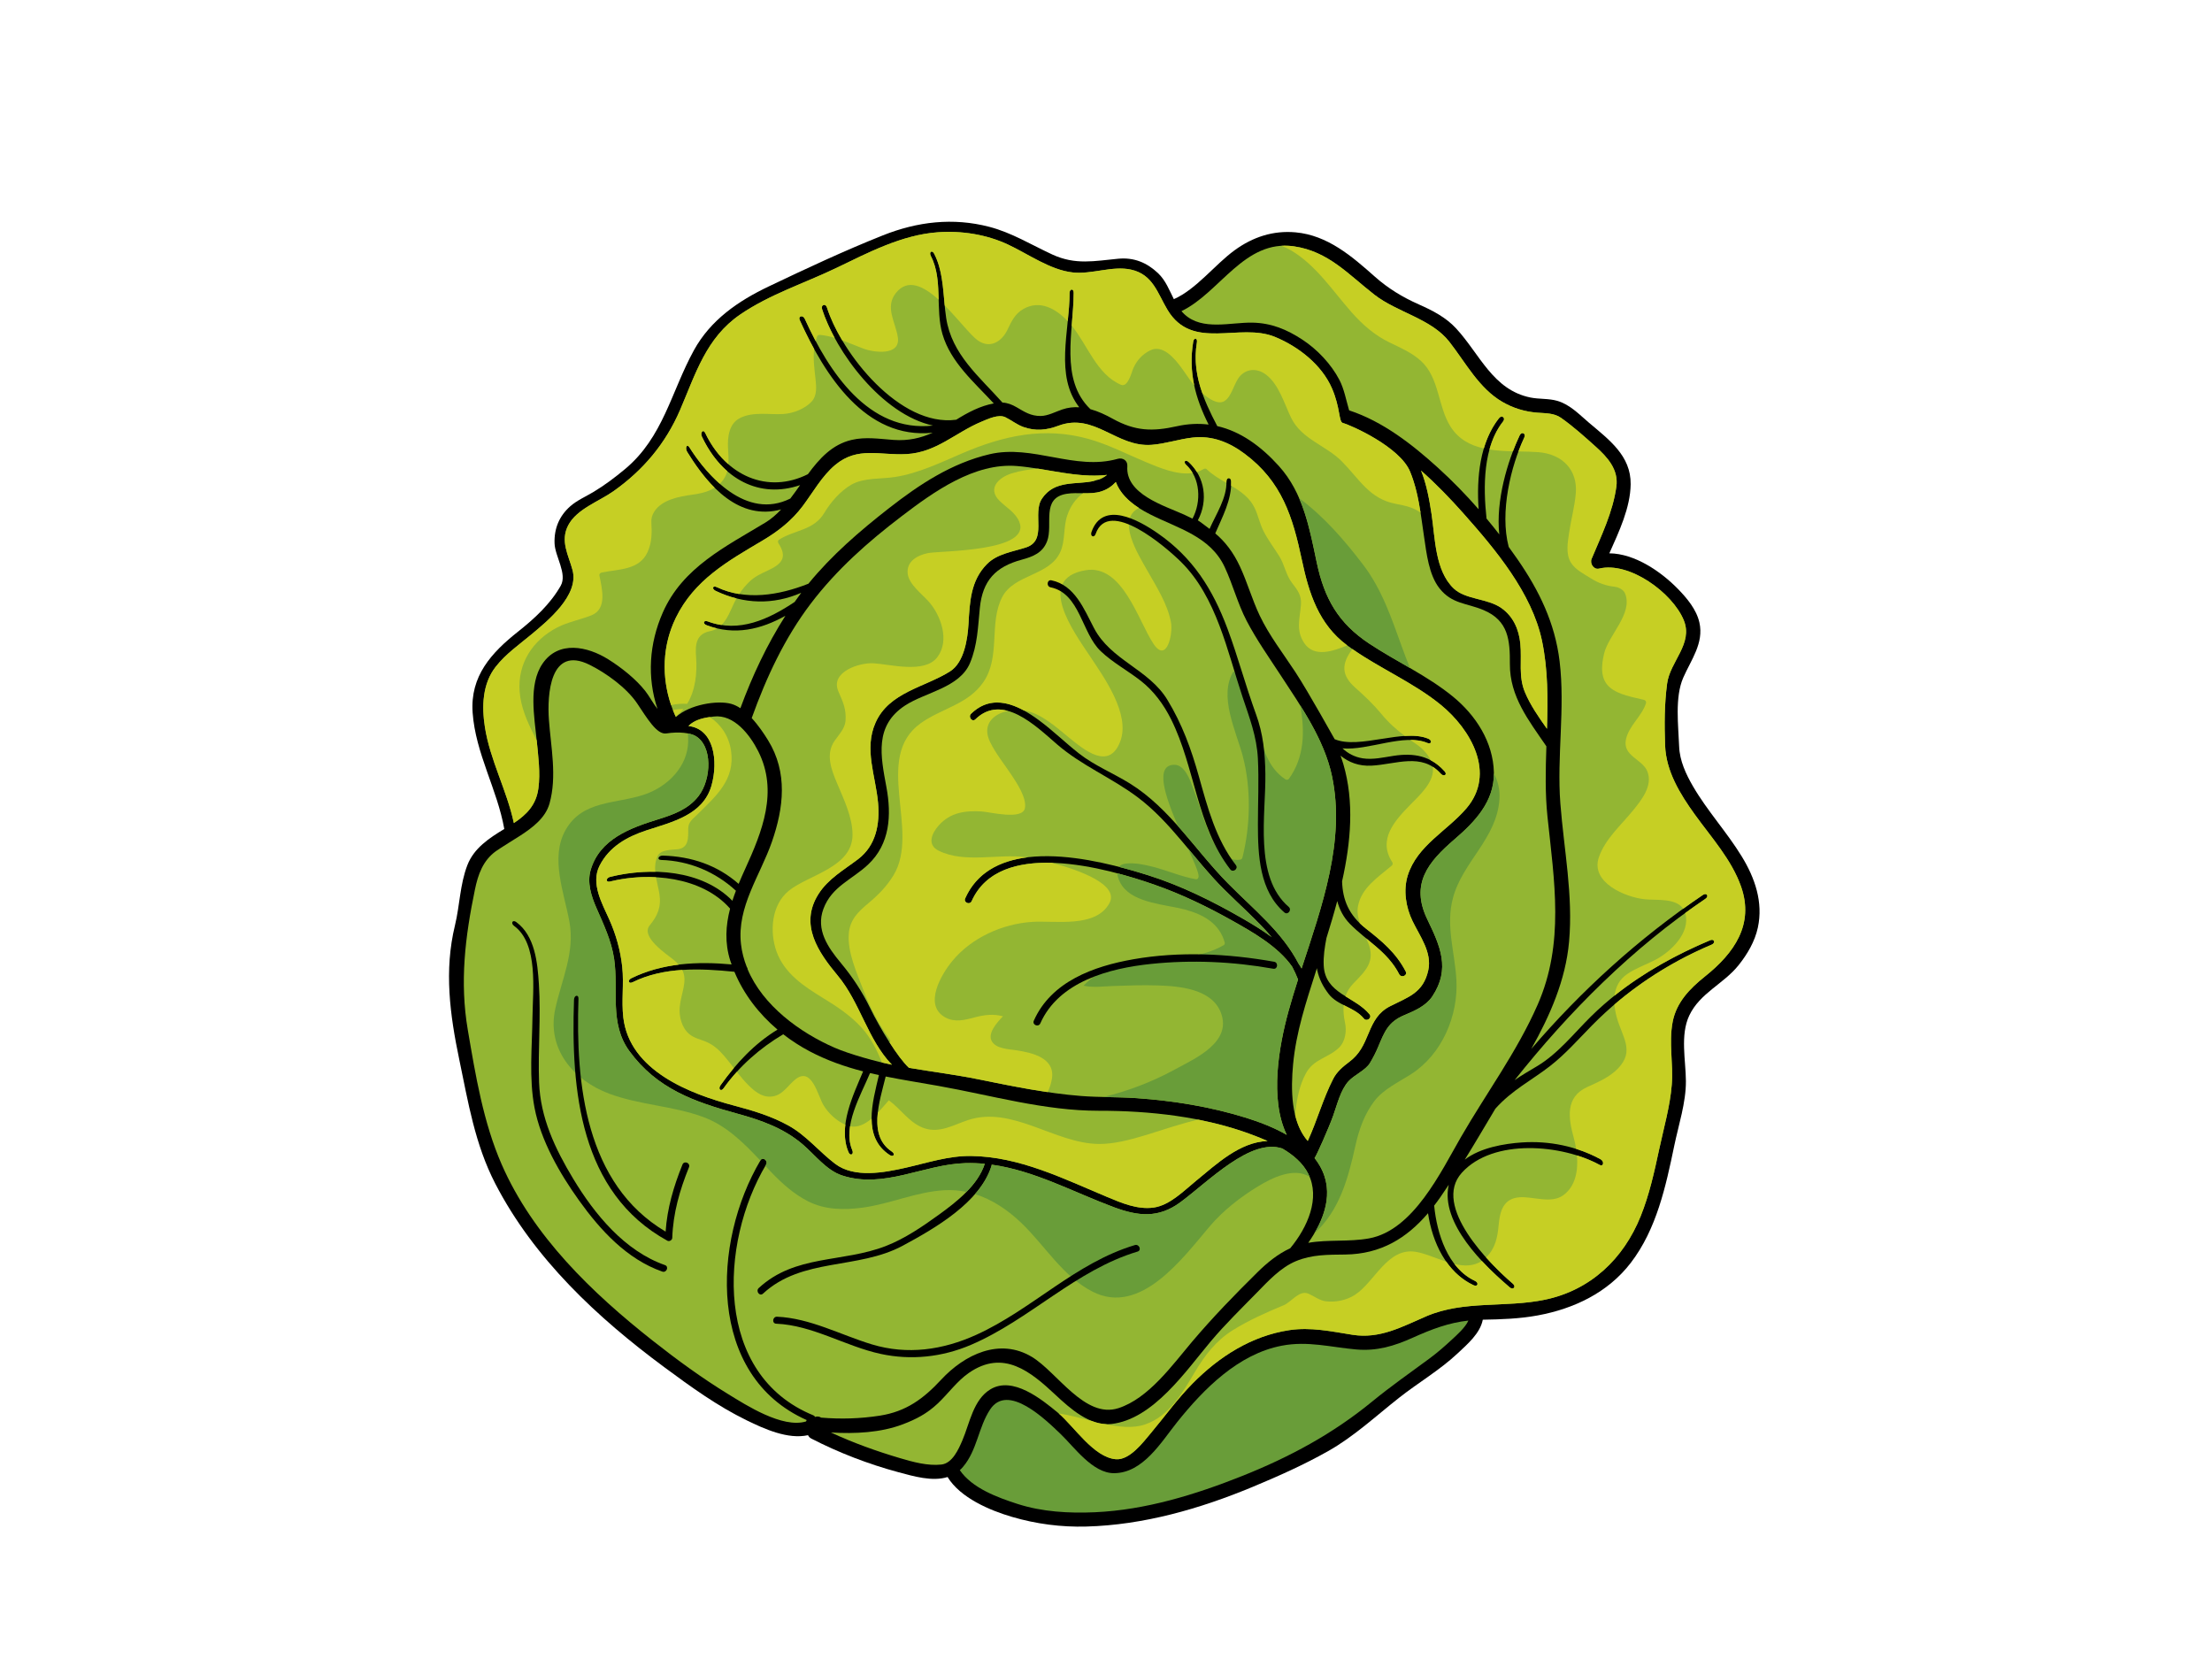 <?xml version="1.0" encoding="utf-8"?>
<!-- Generator: Adobe Illustrator 17.0.0, SVG Export Plug-In . SVG Version: 6.00 Build 0)  -->
<!DOCTYPE svg PUBLIC "-//W3C//DTD SVG 1.1//EN" "http://www.w3.org/Graphics/SVG/1.1/DTD/svg11.dtd">
<svg version="1.1" id="Layer_1" xmlns="http://www.w3.org/2000/svg" xmlns:xlink="http://www.w3.org/1999/xlink" x="0px" y="0px"
	 width="800px" height="600px" viewBox="0 0 800 600" enable-background="new 0 0 800 600" xml:space="preserve">
<g>
	<path d="M170.932,257.733c1.042,14.74,8.912,27.732,11.45,42.08c-5.426,3.283-10.977,6.907-13.359,13.098
		c-2.712,7.061-2.719,14.516-4.482,21.778c-3.972,16.353-1.824,32.29,1.564,48.539c3.216,15.43,5.683,30.64,12.994,44.802
		c14.023,27.165,36.92,48.52,61.234,66.495c9.457,6.996,19.141,14.012,29.754,19.176c6.269,3.049,14.846,6.979,22.151,5.349
		c0.222,0.493,0.601,0.936,1.194,1.238c9.896,5.096,20.694,9.251,31.437,12.141c5.535,1.49,12.276,3.489,17.834,1.761
		c4.614,7.531,15.225,12.045,23.328,14.419c8.755,2.563,17.758,3.737,26.883,3.488c20.694-0.561,41.049-6.415,60.07-14.319
		c9.285-3.857,18.599-8.021,27.361-12.964c9.324-5.261,17.218-12.642,25.578-19.233c6.984-5.507,14.734-10.006,21.244-16.11
		c3.47-3.253,8.174-7.242,9.105-12.184c6.63-0.106,13.331-0.339,19.865-1.546c13.116-2.417,25.367-8.228,33.656-19.018
		c9.314-12.128,12.675-27.643,15.721-42.326c1.563-7.552,4.258-15.62,4.219-23.367c-0.039-7.561-2.132-16.671,1.22-23.762
		c3.854-8.139,12.41-11.407,17.828-18.193c3.19-3.996,5.88-8.557,6.975-13.61c1.982-9.167-1.058-17.939-5.835-25.736
		c-5.377-8.781-12.44-16.439-17.619-25.338c-2.539-4.364-4.829-9.274-5.014-14.406c-0.271-7.515-1.626-17.773,1.479-24.884
		c2.831-6.472,7.533-12.515,5.846-19.962c-1.073-4.736-4.515-8.819-7.817-12.197c-6.008-6.148-15.511-12.747-24.751-12.824
		c3.524-7.902,7.596-16.496,7.709-24.981c0.137-10.337-7.883-16.14-15.077-22.252c-3.548-3.012-6.875-6.58-11.474-7.914
		c-3.129-0.905-6.491-0.557-9.681-1.201c-13.604-2.747-18.364-15.759-26.889-24.98c-3.729-4.037-8.534-6.499-13.483-8.689
		c-5.876-2.603-11.09-5.764-15.908-10.035c-8.312-7.377-17.077-14.974-28.67-16.032c-8.115-0.74-15.468,1.685-22.021,6.451
		c-7.237,5.261-13.858,14.115-22.008,17.713c-1.665-3.285-2.973-6.806-5.733-9.409c-4.072-3.838-8.714-5.748-14.358-5.217
		c-8.645,0.815-15.496,2.34-23.847-1.513c-7.548-3.483-14.692-7.909-22.8-10.018c-13.118-3.419-25.982-1.9-38.494,3.083
		c-13.91,5.535-27.762,12.026-41.276,18.468c-11.074,5.279-21.064,12.135-27.1,23.14c-8.212,14.973-11.055,31.401-24.876,42.912
		c-3.627,3.02-7.481,5.935-11.544,8.352c-2.68,1.596-5.909,3.017-8.267,5.103c-3.974,3.508-5.874,8.046-5.683,13.417
		c0.167,4.74,4.678,11.016,2.221,15.342c-3.776,6.648-9.529,11.91-15.454,16.603C177.711,236.078,169.998,244.52,170.932,257.733z"
		/>
	<path fill="#699D39" d="M347.13,531.701c0.395-0.354,0.775-0.742,1.14-1.172c5.175-6.067,5.548-14.325,9.822-20.785
		c6.426-9.719,20.121,3.746,25.478,8.866c4.957,4.736,11.598,14.234,19.356,14.186c10.529-0.067,17.053-11.292,22.837-18.503
		c9.591-11.971,22.078-24.598,37.799-27.604c9.426-1.802,17.621,0.539,26.918,1.357c7.496,0.658,13.719-1.214,20.523-4.278
		c6.782-3.055,12.961-5.387,20.06-6.169c-1.06,2.502-4.356,5.37-5.809,6.734c-2.647,2.478-5.389,4.867-8.31,7.021
		c-6.955,5.123-13.945,10.013-20.646,15.504c-14.312,11.733-29.823,20.077-46.98,26.922c-16.957,6.764-34.95,12.315-53.31,13.14
		c-9.34,0.419-19.066-0.117-28.029-3.012C360.812,541.595,351.564,538.224,347.13,531.701z"/>
	<path fill="#93B633" d="M300.51,518.082c8.76,0.526,18.047,0.057,26.001-2.96c4.884-1.857,8.712-3.861,12.564-7.461
		c3.87-3.616,7.005-8.165,11.405-11.188c12.479-8.573,22.268-0.41,31.271,8.008c5.172,4.834,12.402,11.355,20.115,10.527
		c15.22-1.633,27.089-19.296,36.079-29.954c5.259-6.226,10.951-11.761,16.634-17.571c4.091-4.189,8.579-9.07,14.108-11.374
		c5.833-2.428,11.631-2.317,17.832-2.393c12.872-0.154,22.216-5.898,29.945-14.95c1.531,10.456,6.595,21.456,16.49,26.056
		c1.489,0.693,1.995-0.871,0.513-1.559c-9.813-4.564-13.8-17.07-14.779-27.246c0.756-0.99,1.509-1.998,2.241-3.049
		c1.029-1.479,2.035-2.975,3.031-4.48c-3.149,13.913,12.785,29.196,22.069,37.111c1.251,1.068,2.382-0.248,1.14-1.309
		c-8.265-7.044-29.423-28.068-18.475-40.162c11.377-12.566,36.305-10.226,49.812-2.847c1.437,0.79,1.789-1.238,0.363-2.018
		c-8.634-4.719-18.697-6.749-28.455-6.084c-6.363,0.434-15.009,1.874-20.655,6.221c3.763-6.091,7.394-12.286,11.062-18.432
		c6.039-6.76,13.118-10.252,19.68-15.348c5.613-4.358,10.239-9.65,15.2-14.701c12.345-12.575,27.17-22.452,43.33-29.271
		c1.513-0.636,0.979-2.231-0.536-1.595c-15.758,6.651-30.824,15.47-43.063,27.537c-6.321,6.232-11.88,13.441-19.591,18.045
		c-2.76,1.65-5.503,3.225-8.056,5.008c19.863-24.998,42.531-47.685,69.02-65.594c1.366-0.92,0.441-2.308-0.912-1.394
		c-23.178,15.668-43.935,34.524-62.102,55.718c6.79-12.071,12.436-24.915,13.682-38.768c1.516-16.839-1.855-33.282-3.146-49.998
		c-1.32-17.109,1.785-34.415-0.274-51.448c-1.67-13.841-7.403-25.593-15.261-36.939c-1.027-1.488-2.08-2.967-3.147-4.427
		c-3.323-12.564,0.806-29.352,5.637-39.581c0.704-1.486-0.964-2.252-1.657-0.775c-4.449,9.417-8.684,23.62-7.387,35.83
		c-1.5-1.939-3.04-3.848-4.615-5.731c-1.248-11.587-1.248-25.976,5.993-35.11c1.019-1.29-0.448-2.482-1.466-1.199
		c-6.936,8.753-8.174,21.54-7.381,32.958c-4.61-5.278-9.507-10.303-14.683-14.998c-9.411-8.526-19.938-16.756-32.151-20.777
		c-1.094-3.716-1.807-7.735-3.527-11.031c-2.979-5.705-7.985-10.996-13.363-14.529c-5.659-3.715-11.242-6.03-18.08-6.166
		c-7.844-0.158-18.071,3.025-24.577-3.009c-0.393-0.363-0.747-0.752-1.09-1.153c13.96-6.73,22.722-26.019,40.646-23.434
		c12.503,1.801,19.728,10.179,29.143,17.499c8.256,6.419,20.536,8.646,27.08,16.998c5.88,7.502,10.697,16.842,19.205,21.77
		c3.872,2.246,7.967,3.488,12.436,3.878c2.999,0.264,6.184,0.067,8.768,1.888c4.36,3.071,8.529,6.81,12.497,10.38
		c4.282,3.845,8.365,8.296,7.513,14.503c-1.264,9.185-5.416,17.676-8.964,26.149c-0.688,1.641,0.769,3.963,2.695,3.493
		c10.983-2.678,26.6,8.769,30.65,18.676c3.47,8.509-4.957,14.875-6.028,22.903c-0.995,7.465-0.995,14.88-0.725,22.381
		c0.332,9.332,5.418,17.573,10.725,24.944c5.935,8.243,13.331,16.353,16.742,26.078c4.82,13.727-2.499,24.089-13.04,32.509
		c-5.45,4.354-10.352,9.347-11.704,16.476c-1.446,7.615,0.3,15.083-0.315,22.714c-0.621,7.8-2.918,15.704-4.558,23.352
		c-1.746,8.158-3.568,16.425-6.692,24.188c-6.206,15.419-18.11,26.75-34.648,30.194c-14.254,2.969-29.354,0.154-42.921,6.004
		c-8.797,3.794-16.77,8.267-26.701,6.671c-7.544-1.209-15.07-2.825-22.74-1.679c-13.728,2.052-25.474,9.594-35.096,19.356
		c-5.572,5.65-10.078,11.999-15.168,18.043c-2.704,3.214-7.57,9.72-12.543,9.294c-8.117-0.697-15.177-12.063-21.011-16.87
		c-5.843-4.814-16.254-13.291-24.343-8.41c-6.206,3.742-7.5,12.295-10.132,18.442c-1.362,3.173-3.604,8.319-7.598,8.76
		c-4.971,0.553-10.332-0.942-15.053-2.337C316.979,524.837,308.541,521.806,300.51,518.082z"/>
	<path fill="#93B633" d="M529.324,185.744c11.44,12.882,24.698,28.656,28.355,45.978c2.208,10.478,2.137,21.152,1.802,31.859
		c-2.997-4.222-6.006-8.546-7.967-13.223c-2.417-5.766-1.075-11.546-1.663-17.545c-0.504-5.15-2.523-9.855-6.896-12.933
		c-5.003-3.514-12.975-2.988-17.239-7.085c-6.727-6.464-6.662-18.172-7.971-26.828c-0.801-5.26-1.779-10.772-3.804-15.766
		C519.508,175.118,524.651,180.479,529.324,185.744z"/>
	<path fill="#93B633" d="M179.329,307.853c1.344-0.979,8.377-5.346,8.871-5.667c4.312-2.808,9.051-6.323,10.525-11.538
		c2.779-9.837,0.521-20.339-0.202-30.318c-0.652-8.978,0.322-27.035,14.692-19.903c6.026,2.992,13.372,8.285,17.211,13.961
		c3.496,5.178,7.092,11.408,10.556,10.869c4.756-0.74,8.714-0.126,10.473,0.864c6.358,3.581,5.869,15.701,1.216,21.747
		c-3.661,4.767-9.062,6.719-14.61,8.44c-10.11,3.138-21.215,7.137-24.464,18.422c-1.296,4.495,0.245,9.364,2.041,13.487
		c2.645,6.079,5.503,11.977,6.475,18.623c1.665,11.375-1.805,23.269,5.505,33.286c9.947,13.63,23.432,18.366,39.078,22.647
		c8.601,2.356,16.734,5.231,23.619,11.107c4.378,3.739,8.593,9.402,14.265,11.25c15.168,4.946,29.517-4.052,44.555-4.473
		c2.38-0.065,4.716,0.026,7.022,0.248c-2.532,7.78-10.115,13.717-16.488,18.329c-5.967,4.324-12.39,8.716-19.294,11.403
		c-15.663,6.095-32.789,3.005-45.966,15.2c-1.198,1.107,0.336,3.14,1.535,2.026c14.171-13.116,34.344-8.603,50.582-17.359
		c11.411-6.152,28.032-15.632,32.092-28.944c0.039-0.121,0.03-0.232,0.037-0.343c15.43,2.128,29.372,9.846,43.994,15.311
		c8.955,3.348,16.295,4.16,24.284-1.75c10.252-7.578,25.404-23.289,36.844-19.402c3.919,2.31,7.4,5.233,9.357,9.092
		c4.473,8.831-0.248,19.426-6.517,26.989c-4.462,2.033-8.417,5.292-11.846,8.673c-8.273,8.163-16.156,16.286-23.667,25.152
		c-7.099,8.391-15.678,20.462-26.623,23.997c-12.141,3.918-22.173-13.038-31.254-18.52c-11.728-7.085-24.425-0.841-32.822,8.197
		c-6.41,6.899-12.655,11.544-22.205,13.033c-7.046,1.095-14.137,1.305-21.224,0.71c-0.621-0.408-1.405-0.55-2.191-0.248
		c-0.117-0.237-0.306-0.447-0.621-0.58c-35.956-14.666-34.068-62.089-17.109-90.677c0.823-1.39-1.173-2.967-2.008-1.561
		c-17.557,29.595-19.409,77.915,16.698,93.942c-0.093,0.159-0.182,0.326-0.237,0.506c-8.541,2.606-21.778-5.98-28.036-9.807
		c-9.552-5.846-18.659-12.503-27.448-19.432c-21.864-17.241-43.252-37.775-54.587-63.718c-6.662-15.248-9.452-32.253-12.241-48.583
		c-2.971-17.374-0.984-33.668,2.562-50.795C172.884,316.288,174.645,311.255,179.329,307.853z"/>
	<path fill="#93B633" d="M509.142,316.605c-1.689,5.382-0.688,11.508,1.724,16.509c2.645,5.487,7.114,11.318,5.692,17.786
		c-1.802,8.205-7.199,9.663-13.802,13.019c-4.245,2.156-6.019,5.513-7.778,9.756c-1.761,4.252-3.242,7.574-7.04,10.399
		c-2.226,1.664-4.438,3.535-5.739,6.059c-3.724,7.233-5.83,15.14-9.231,22.524c-6.197-7.053-6.117-18.937-5.314-27.647
		c1.092-11.804,4.717-22.572,8.286-33.816c0.107-0.34,0.221-0.692,0.33-1.036c0.039,0.217,0.063,0.44,0.111,0.656
		c0.699,3.273,2.069,5.926,4.082,8.588c3.257,4.3,9.32,4.745,12.803,8.97c1.044,1.264,3.072-0.273,2.03-1.537
		c-5.405-6.554-16.073-7.365-16.56-17.68c-0.156-3.31,0.352-6.604,0.993-9.893c1.366-4.377,2.701-8.847,3.902-13.377
		c0.81,3.038,2.241,5.877,4.643,8.308c6.195,6.275,13.552,9.958,17.773,18.148c0.747,1.45,3.105,0.485,2.352-0.971
		c-3.498-6.79-8.597-10.969-14.473-15.591c-6.115-4.806-8.349-10.341-8.545-17.039c3.183-14.231,4.454-28.777,0.45-42.408
		c-0.3-1.024-0.656-2.029-1.005-3.034c2.992,2.432,6.64,3.846,11.17,3.615c8.883-0.456,18.154-4.835,25.076,2.894
		c1.086,1.214,2.506,0.401,1.411-0.82c-5.042-5.633-11.105-6.729-18.356-5.646c-3.644,0.545-7.576,1.506-11.27,0.924
		c-3.001-0.475-5.368-1.788-7.329-3.605c9.235,0.855,22.342-5.511,30.663-1.969c1.511,0.644,1.902-0.869,0.393-1.512
		c-8.931-3.8-24.964,3.923-33.882,0.168c-0.208-0.303-9.294-16.748-14.195-24.246c-4.382-6.699-9.5-13.262-12.94-20.519
		c-2.743-5.777-4.451-11.968-7.155-17.754c-2.376-5.088-5.283-8.857-8.895-11.916c2.582-6.018,5.937-12.092,5.752-18.806
		c-0.043-1.638-1.752-1.545-1.709,0.08c0.158,5.898-3.754,11.78-6.11,17.103c-1.607-1.165-3.146-2.453-4.232-3.098
		c3.794-7.088,2.558-15.695-3.312-21.077c-1.212-1.11-2.084-0.046-0.882,1.054c5.081,4.663,5.552,13.233,2.254,19.414
		c-0.96-0.489-1.943-0.971-2.979-1.436c-7.307-3.296-21.317-7.416-20.583-17.53c0.15-2.054-1.644-3.186-3.498-2.663
		c-15.482,4.371-30.772-5.331-46.322-1.671c-13.746,3.235-25.426,10.953-36.42,19.548c-10.547,8.245-20.653,16.937-29.102,27.282
		c-10.701,4.233-22.718,6.177-33.161,1.225c-1.483-0.703-1.842,0.672-0.369,1.371c10.221,4.846,20.783,5.107,30.939,0.685
		c-0.617,0.82-2.204,3.049-2.397,3.326c-9.355,6.239-20.119,11.299-31.378,7.033c-1.526-0.58-1.995,0.774-0.462,1.357
		c10.208,3.869,19.702,1.488,28.501-3.388c-6.693,10.489-11.969,21.713-16.273,33.417c-1.086-0.715-2.206-1.27-3.359-1.585
		c-4.953-1.347-14.922,0.197-19.984,4.793c-5.224-11.379-5.576-24.492-0.006-35.912c6.673-13.664,18.668-20.417,31.267-27.879
		c5.726-3.391,10.656-7.223,14.671-12.59c3.67-4.904,6.927-10.807,11.665-14.776c8.187-6.859,16.265-3.403,25.869-3.96
		c10.855-0.629,17.522-7.727,27.074-11.718c2.258-0.946,6.171-2.812,8.632-1.615c2.141,1.044,4.261,2.741,6.529,3.538
		c4.378,1.543,8.33,1.172,12.651-0.454c13.027-4.91,20.996,7.881,33.751,6.899c5.046-0.389,9.826-2.071,14.835-2.629
		c7.033-0.784,13.142,1.659,18.761,5.847c13.493,10.054,17.407,22.797,20.735,38.534c2.517,11.905,6.084,23.117,16.245,30.674
		c10.784,8.022,23.55,13.107,33.986,21.618c10.853,8.856,20.065,24.793,9.244,37.447
		C523.354,300.538,512.544,305.781,509.142,316.605z"/>
	<path fill="#93B633" d="M257.331,284.066c2.48-8.825,0.923-20.49-8.352-21.491c2.334-2.428,5.933-3.062,9.185-3.434
		c7.34-0.843,13.076,6.624,16.082,12.603c7.274,14.466,1.455,28.956-4.799,42.638c-0.803,1.748-1.579,3.511-2.31,5.283
		c-7.715-6.767-17.007-9.915-27.419-10.224c-1.62-0.047-2.247,1.53-0.606,1.577c10.158,0.298,19.626,4.3,27.046,11.128
		c-0.456,1.207-0.893,2.413-1.281,3.632c-10.983-11.231-29.625-12.258-44.207-8.645c-1.576,0.391-1.652,2.083-0.058,1.688
		c14.225-3.523,33.236-1.847,43.436,9.798c-1.59,6.102-1.987,12.365,0.074,18.843c0.144,0.453,0.315,0.895,0.471,1.342
		c-12.323-1.136-25.011-0.551-36.274,4.998c-1.462,0.723-0.997,2.157,0.475,1.43c11.3-5.568,24.499-5.031,36.815-3.774
		c3.392,8.149,8.875,15.226,15.583,20.916c-8.347,5.072-14.988,12.23-20.621,20.158c-0.949,1.338,0.156,2.413,1.103,1.081
		c5.643-7.939,13.166-14.568,21.6-19.552c2.999,2.33,6.206,4.4,9.568,6.172c6.317,3.325,12.757,5.553,19.315,7.251
		c-3.594,8.58-9.222,20.04-5.27,29.232c0.647,1.507,2.002,0.777,1.355-0.732c-3.679-8.564,3.088-19.904,6.412-27.884
		c1.07,0.256,2.148,0.469,3.224,0.703c-2.347,10.009-6.019,22.421,3.883,28.92c1.362,0.897,2.158-0.336,0.786-1.236
		c-8.731-5.731-4.46-18.075-2.224-27.152c6.262,1.261,12.631,2.252,19.122,3.409c19.141,3.409,38.362,9.005,57.941,8.979
		c18.369-0.026,37.971,2.124,55.247,8.594c1.846,0.689,3.824,1.459,5.807,2.343c-10.074,0.362-18.421,8.314-25.978,14.486
		c-4.323,3.533-9.402,8.76-15.207,9.583c-5.869,0.836-11.659-1.665-16.966-3.883c-15.813-6.612-31.538-14.519-49.036-14.768
		c-8.132-0.115-15.797,2.454-23.623,4.232c-7.815,1.776-18.66,3.857-25.608-1.418c-5.8-4.406-10.382-10.234-16.842-13.813
		c-6.195-3.433-12.842-5.42-19.656-7.224c-16.011-4.239-37.812-12.58-40.092-31.841c-0.719-6.086,0.267-12.209-0.387-18.292
		c-0.645-6-2.254-11.734-4.721-17.239c-2.602-5.807-6.718-12.981-3.492-19.366c3.472-6.874,9.9-10.482,16.966-12.802
		C243.018,297.29,254.314,294.787,257.331,284.066z"/>
	<path fill="#93B633" d="M349.071,324.925c-0.671,1.5,1.679,2.47,2.347,0.973c10.213-22.849,48.832-11.988,66.295-5.866
		c9.691,3.398,19.063,7.938,28.01,12.968c6.905,3.883,16.568,9.276,21.63,16.661c0.769,1.473,1.481,3,2.102,4.598
		c-1.244,3.889-2.428,7.741-3.475,11.549c-3.377,12.303-6.923,31.601-0.604,44.632c-4.842-2.79-10.234-4.788-15.187-6.317
		c-12.64-3.895-25.826-6.026-39.004-6.955c-6.736-0.476-13.502-0.263-20.225-0.79c-12.506-0.984-24.744-3.518-37.017-6.013
		c-8.258-1.676-16.775-2.743-25.204-4.169c-3.959-3.615-10.458-14.245-14.013-21.559c-2.969-6.104-6.337-11.201-10.66-16.414
		c-4.619-5.559-9.088-11.952-6.263-19.53c3.023-8.108,10.302-10.517,16.154-16.013c7.956-7.471,8.508-17.875,6.617-28.053
		c-2.074-11.205-4.402-22.165,6.764-29.476c7.318-4.792,19.726-6.426,23.476-15.365c2.729-6.509,2.862-12.998,3.555-19.905
		c0.999-10.025,5.796-14.927,15.133-17.46c4.126-1.12,7.587-2.475,9.194-6.679c2.282-5.968-2.313-15.602,7.018-17.146
		c4.089-0.677,8.475,0.401,12.475-0.841c2.239-0.701,3.946-1.901,5.364-3.437c1.978,5.282,6.927,8.927,12.328,11.666
		c10.128,5.138,21.839,7.961,27.046,19.112c2.96,6.336,4.699,13.237,7.939,19.437c3.602,6.893,8.082,13.226,12.33,19.724
		c7.335,11.221,15.747,23.146,18.547,36.5c4.89,23.314-3.633,46.95-11.001,69.516c-0.337-0.603-0.708-1.19-1.101-1.768
		c-6.015-11.536-16.099-19.47-25.58-29.072c-11.835-11.987-20.911-27.084-35.449-36.09c-6-3.717-12.805-6.476-18.364-10.822
		c-4.953-3.88-9.459-8.328-14.533-12.062c-7.576-5.583-16.714-9.895-24.503-2.324c-1.164,1.131,0.365,3.165,1.536,2.027
		c9.824-9.544,21.804,2.349,29.499,8.996c8.992,7.773,19.669,12.045,29.119,19.111c12.152,9.09,20.43,22.487,31.131,33.174
		c5.974,5.964,12.204,11.369,17.443,17.487c-3.568-2.636-7.337-4.893-10.623-6.784c-10.846-6.246-22.262-11.898-34.229-15.654
		C396.475,310.643,359.625,301.299,349.071,324.925z"/>
	<path fill="#699D39" d="M341.528,430.46c-10.195,0.573-19.559,4.964-29.613,6.308c-6.618,0.884-13.537,0.816-19.63-2.276
		c-5.255-2.667-9.572-6.582-13.608-10.829c-0.628-0.665-1.259-1.338-1.891-2.011c0.089-0.15,0.176-0.306,0.267-0.458
		c0.823-1.39-1.173-2.967-2.008-1.561c-0.02,0.033-0.041,0.069-0.061,0.102c-6.058-6.44-12.341-12.736-20.844-15.821
		c-10.979-3.993-22.929-4.304-33.855-8.382c-12.899-4.818-22.607-16.234-19.469-30.637c2.319-10.664,7.138-20.329,5.133-31.489
		c-1.865-10.383-7.077-23.134-1.424-33.19c6.167-10.973,18.336-9.355,28.711-12.921c8.208-2.824,15.467-9.994,15.654-19.125
		c0.021-0.988-0.028-1.962-0.12-2.919c1.132,0.212,2.056,0.516,2.684,0.87c6.358,3.581,5.869,15.701,1.216,21.747
		c-3.661,4.767-9.062,6.719-14.61,8.44c-10.11,3.138-21.215,7.137-24.464,18.422c-1.296,4.495,0.245,9.364,2.041,13.487
		c2.645,6.079,5.503,11.977,6.475,18.623c1.665,11.375-1.805,23.269,5.505,33.286c9.947,13.63,23.432,18.366,39.078,22.647
		c8.601,2.356,16.734,5.231,23.619,11.107c4.378,3.739,8.593,9.402,14.265,11.25c15.168,4.946,29.517-4.052,44.555-4.473
		c2.38-0.065,4.716,0.026,7.022,0.248c-1.236,3.807-3.691,7.17-6.614,10.156C346.969,430.526,344.296,430.302,341.528,430.46z"/>
	<path fill="#699D39" d="M473.549,425.546c-5.618-3.464-13.526,0.46-18.421,3.429c-6.447,3.913-12.712,8.784-17.617,14.549
		c-9.622,11.311-24.981,32.539-42.381,23.619c-10.86-5.568-17.244-16.745-25.851-24.953c-4.858-4.64-10.438-8.378-16.649-10.321
		c2.725-3.142,4.851-6.575,5.987-10.308c0.039-0.121,0.03-0.232,0.037-0.343c15.43,2.128,29.372,9.846,43.994,15.311
		c8.955,3.348,16.295,4.16,24.284-1.75c10.252-7.578,25.404-23.289,36.844-19.402c3.919,2.31,7.4,5.233,9.357,9.092
		c0.187,0.373,0.335,0.751,0.493,1.125C473.599,425.579,473.58,425.56,473.549,425.546z"/>
	<path fill="#699D39" d="M429.661,306.859c4.163,4.99,8.282,10.031,12.838,14.582c5.974,5.964,12.204,11.369,17.443,17.487
		c-3.568-2.636-7.337-4.893-10.623-6.784c-10.846-6.246-22.262-11.898-34.229-15.654c-3.04-0.955-6.577-2.003-10.397-2.986
		c0.493-0.616,1.294-1.056,2.526-1.184c3.192-0.334,6.475,0.345,9.565,1.119c5.236,1.312,10.354,3.612,15.672,4.54
		c0.651,0.114,1.064-0.488,1.049-1.062C433.466,315.365,431.789,311.552,429.661,306.859z"/>
	<path fill="#699D39" d="M444.061,319.431c-6.371-6.454-11.948-13.805-18.008-20.632c-4.658-10.756-8.538-22.127-1.361-22.204
		c3.839-0.04,5.763,5.65,6.857,8.533c1.639,4.324,2.919,8.776,4.56,13.102c2.054,5.42,5.283,13.644,12.453,12.667
		c0.454-0.062,0.701-0.4,0.804-0.818c2.882-11.539,3.166-24.978,0.119-36.543c-2.378-9.024-8.903-21.833-3.366-30.729
		c11.342,9.874,5.932,30.497,18.718,39.018c0.411,0.277,1.007,0.277,1.322-0.164c5.557-7.698,5.872-17.101,4.058-26.606
		c5.042,8.049,9.605,16.54,11.528,25.702c4.89,23.314-3.633,46.95-11.001,69.516c-0.337-0.603-0.708-1.19-1.101-1.768
		C463.626,336.967,453.543,329.033,444.061,319.431z"/>
	<path fill="#699D39" d="M424.941,386.779c7.381-4.033,20.609-9.772,16.646-20.429c-3.238-8.698-14.927-9.692-22.816-9.953
		c-5.405-0.179-10.803,0.022-16.203,0.202c-3.303,0.109-7.294,0.662-10.673-0.113c13.7-14.498,34.535-5.393,50.695-14.667
		c0.259-0.147,0.439-0.594,0.363-0.879c-1.889-6.982-7.78-10.221-14.406-11.996c-6.884-1.844-18.167-2.217-22.698-8.567
		c-0.906-1.268-1.677-3.006-1.772-4.548c5.188,1.367,9.898,2.894,13.635,4.204c9.691,3.398,19.063,7.938,28.01,12.968
		c6.905,3.883,16.568,9.276,21.63,16.661c0.769,1.473,1.481,3,2.102,4.598c-1.244,3.889-2.428,7.741-3.475,11.549
		c-3.377,12.303-6.923,31.601-0.604,44.632c-4.842-2.79-10.234-4.788-15.187-6.317c-12.64-3.895-25.826-6.026-39.004-6.955
		c-4.061-0.287-8.128-0.322-12.189-0.423C408.125,394.583,417.028,391.098,424.941,386.779z"/>
	<path fill="#93B633" d="M279.158,304.491c4.306-12.362,5.795-25.134-1.384-36.772c-1.455-2.358-3.496-5.408-5.909-8.013
		c5.253-14.644,11.878-28.92,21.332-41.365c9.335-12.291,20.644-22.31,32.878-31.63c11.589-8.837,26.34-19.444,41.751-18.164
		c11.077,0.918,21.628,4.434,32.544,3.208c-6.619,5.385-17.693-0.194-23.548,8.61c-3.572,5.371,2.078,15.073-5.748,17.623
		c-4.784,1.559-10.427,2.274-14.13,6.023c-5.913,5.988-6.211,13.651-6.669,21.568c-0.312,5.415-1.531,13.967-6.64,17.211
		c-9.159,5.82-22.078,7.499-26.991,18.597c-4.224,9.54,0.046,19.19,0.916,28.931c0.688,7.686-0.701,15.445-7.196,20.396
		c-5.177,3.942-10.855,7.078-14.399,12.717c-6.927,11.02,0.011,21.013,7.057,29.467c8.043,9.655,10.816,23.154,19.55,32.173
		c-5.259-1.038-15.164-3.728-20.766-6.167c-12.497-5.455-25.906-15.2-31.421-28.363c0-0.313-0.104-0.606-0.313-0.83
		c-1.025-2.633-1.768-5.385-2.089-8.273C266.472,327.946,274.911,316.682,279.158,304.491z"/>
	<path fill="#93B633" d="M179.288,241.129c3.613-4.601,8.323-7.876,12.781-11.58c6.119-5.076,17.409-14.286,14.998-23.364
		c-1.437-5.41-4.566-10.49-1.54-16.246c3.075-5.839,11.068-8.566,16.282-12.245c10.79-7.606,18.918-17.269,24.151-29.428
		c5.613-13.038,9.385-26.047,21.712-34.496c10.725-7.348,23.318-11.327,34.957-16.935c11.454-5.52,23.597-11.896,36.509-12.829
		c8.625-0.624,17.574,0.764,25.443,4.446c7.285,3.403,15.194,9.163,23.346,10.075c6.951,0.778,14.336-2.498,21.078-1.027
		c8.028,1.749,9.62,8.566,13.283,14.631c9.023,14.924,25.947,4.397,38.858,9.726c8.449,3.485,16.873,10.037,20.586,18.607
		c3.057,7.048,2.417,12.103,3.915,12.508c2.99,0.807,20.603,8.62,24.312,17.554c3.114,7.506,3.861,15.572,5.062,23.524
		c0.903,5.973,1.702,13.827,5.611,18.755c4.527,5.704,9.743,5.233,15.945,7.851c9.012,3.811,9.535,10.936,9.491,19.48
		c-0.061,11.798,6.812,20.426,13.202,29.771c-0.285,8.512-0.489,17.025,0.395,25.458c2.452,23.309,6.226,45.725-3.564,68.02
		c-7.463,16.992-18.52,31.906-27.762,47.911c-7.249,12.558-17.196,33.669-33.204,36.585c-7.303,1.329-14.71,0.341-21.988,1.603
		c5.744-8.189,9.611-18.241,4.278-27.688c-0.591-1.044-1.268-2.024-2-2.968c0.532-0.467,5.133-10.857,6.693-15.194
		c1.427-3.956,2.701-9.47,5.628-12.631c2.126-2.291,6.115-3.906,7.731-6.571c1.133-1.872,2.104-3.789,2.949-5.806
		c2.321-5.524,3.652-9.048,9.433-11.474c3.683-1.542,7.848-3.325,10.158-6.794c6.647-9.972,2.829-18.25-1.813-27.871
		c-6.204-12.868,0.3-20.737,9.846-28.94c7.405-6.363,14.475-13.717,14.232-24.187c-0.256-10.959-6.516-20.664-14.835-27.45
		c-9.286-7.576-20.199-12.508-30.147-19.078c-11.242-7.424-16.31-16.291-19.072-29.358c-2.636-12.487-4.871-25.168-13.735-34.967
		c-6.477-7.164-13.813-12.474-22.251-14.403c-5.103-9.713-9.212-19.239-7.37-30.303c0.269-1.617-1.06-1.814-1.329-0.198
		c-1.815,10.898,0.751,20.363,5.563,29.945c-3.615-0.444-7.414-0.298-11.442,0.6c-8.884,1.981-15.103,1.792-23.239-2.705
		c-2.571-1.425-5.274-2.699-8.063-3.461c-11.185-10.745-6.078-28.203-6.056-42.091c0.004-1.616-1.476-1.53-1.477,0.112
		c-0.022,13.796-5.413,29.851,3.494,41.287c-2.013-0.127-4.058,0.09-6.119,0.789c-2.419,0.817-5.225,2.345-7.811,2.364
		c-3.581,0.032-5.822-1.464-8.71-3.153c-1.657-0.969-3.307-1.608-5.127-1.696c-8.399-9.425-18.338-17.42-20.351-30.565
		c-1.162-7.595-0.725-16.338-4.367-23.296c-0.753-1.441-1.946-0.601-1.184,0.851c4.419,8.447,1.559,19.224,4.202,28.258
		c2.994,10.22,11.496,17.406,18.56,25.06c-4.942,0.912-9.309,3.242-13.591,5.896c-20.375,2.759-41.473-23.948-46.767-40.622
		c-0.495-1.565-2.235-0.952-1.744,0.599c4.921,15.493,21.68,38.158,40.127,42.14c-23.361,2.605-37.751-19.565-46.383-38.6
		c-0.678-1.493-2.501-1.039-1.818,0.458c9.062,19.976,23.801,43.265,48.096,40.724c-4.317,1.921-8.781,2.994-14.13,2.61
		c-5.086-0.367-10.141-1.195-15.177-0.016c-7.046,1.65-11.652,6.722-15.835,12.404c-14.499,7.272-29.749,0.672-37.163-14.934
		c-0.701-1.481-1.874-0.115-1.168,1.369c7.381,15.541,20.944,22.497,35.504,17.519c-1.157,1.649-2.326,3.283-3.537,4.86
		c-15.847,7.908-29.953-8.112-36.518-18.545c-0.875-1.389-1.67,0.205-0.764,1.681c7.85,12.815,18.97,24.872,33.966,20.797
		c-1.73,1.836-3.596,3.477-5.726,4.766c-14.404,8.709-29.897,16.235-37.059,32.482c-4.981,11.297-5.759,23.481-1.933,34.915
		c-1.648-2.052-2.893-4.554-4.456-6.537c-3.44-4.364-8.716-8.518-13.391-11.438c-7.476-4.67-17.949-6.905-23.739,1.592
		c-5.168,7.582-2.927,19.346-2.102,27.802c0.549,5.691,1.381,11.645,0.599,17.349c-0.814,5.951-4.221,9.418-8.866,12.495
		c-2.519-11.85-8.605-22.718-10.479-34.752C174.209,255.524,174.45,247.285,179.288,241.129z"/>
	<path fill="#699D39" d="M475.327,446.1c4.428-7.489,6.716-16.121,2.096-24.305c-0.591-1.044-1.268-2.024-2-2.968
		c0.532-0.467,5.133-10.857,6.693-15.194c1.427-3.956,2.701-9.47,5.628-12.631c2.126-2.291,6.115-3.906,7.731-6.571
		c1.133-1.872,2.104-3.789,2.949-5.806c2.321-5.524,3.652-9.048,9.433-11.474c3.683-1.542,7.848-3.325,10.158-6.794
		c6.647-9.972,2.829-18.25-1.813-27.871c-6.204-12.868,0.3-20.737,9.846-28.94c7.329-6.297,14.317-13.571,14.227-23.87
		c1.444,2.721,2.252,5.778,2.019,9.356c-0.927,14.218-13.281,22.593-16.805,35.699c-2.716,10.11,0.691,19.578,1.24,29.691
		c0.706,13.018-5.266,26.901-16.323,34.021c-4.349,2.799-10.041,5.468-13.251,9.652c-3.713,4.849-5.663,10.414-6.972,16.332
		C487.599,426.102,484.494,437.798,475.327,446.1z"/>
	<path fill="#699D39" d="M493.073,204.345c6.823,8.979,10.273,19.5,14.074,29.968c0.881,2.435,1.804,4.879,2.803,7.289
		c-4.914-2.861-9.895-5.63-14.651-8.771c-11.242-7.424-16.31-16.291-19.072-29.358c-1.678-7.953-3.205-15.984-6.373-23.298
		C478.845,186.782,486.485,195.677,493.073,204.345z"/>
	<path fill="#C6CF24" d="M394.918,513.939c1.551,0.604,3.144,0.99,4.767,1.092c4.725,0.956,9.95,1.713,14.555,0.102
		c8.697-3.036,13.452-11.437,17.88-18.887c3.601-6.067,7.641-11.355,13.715-15.151c5.837-3.642,12.102-6.415,18.442-9.044
		c2.745-1.14,5.631-5.604,8.94-4.176c1.939,0.838,4.019,2.452,6.141,2.734c3.618,0.476,7.644-0.326,10.721-2.343
		c7.153-4.686,11.693-17.107,21.854-15.542c3.325,0.513,7.212,2.306,11.14,3.587c2.534,3.602,5.787,6.608,9.88,8.512
		c1.489,0.693,1.995-0.871,0.513-1.559c-2.997-1.394-5.448-3.533-7.438-6.113c3.492,0.808,6.91,0.858,9.893-1.125
		c3.487,3.754,7.138,7.04,10.108,9.574c1.251,1.068,2.382-0.248,1.14-1.309c-2.482-2.115-6.126-5.496-9.717-9.517
		c3.359-3.242,4.159-7.259,4.567-11.817c0.447-5.001,1.737-9.509,7.507-9.946c4.88-0.373,11.413,2.445,15.8-0.699
		c4.526-3.248,5.47-9.01,4.997-14.438c2.997,0.94,5.774,2.091,8.182,3.407c1.437,0.79,1.789-1.238,0.363-2.018
		c-2.808-1.537-5.774-2.782-8.829-3.746c-0.226-1.409-0.534-2.762-0.869-4.006c-1.941-7.057-3.14-14.694,4.806-18.34
		c4.048-1.863,8.078-3.511,11.24-6.795c6.093-6.321,1.457-11.379-0.491-18.423c-0.423-1.527-0.721-3.101-0.842-4.66
		c10.517-8.994,22.412-16.275,35.147-21.646c1.513-0.636,0.979-2.231-0.536-1.595c-12.279,5.182-24.132,11.689-34.561,20.018
		c0.356-3.037,1.678-5.821,4.58-7.804c3.227-2.206,6.927-3.42,10.363-5.239c5.377-2.847,12.512-9.579,10.668-16.577
		c-0.022-0.079-0.055-0.145-0.081-0.224c2.419-1.763,4.858-3.497,7.34-5.177c1.366-0.92,0.441-2.308-0.912-1.394
		c-2.413,1.632-4.79,3.306-7.153,5.005c-2.649-3.943-9.594-3-13.785-3.417c-6.999-0.693-19.858-6.017-16.694-15.224
		c2.26-6.566,7.906-11.483,12.199-16.729c3.129-3.827,7.474-9.161,5.29-14.394c-1.831-4.394-8.994-5.496-7.694-11.501
		c1.07-4.932,5.642-8.237,7.222-13c0.209-0.629-0.133-1.142-0.756-1.296c-3.917-0.976-9.107-1.759-12.302-4.498
		c-3.591-3.081-3.058-8.055-2.069-12.246c1.578-6.673,10.519-14.443,7.583-21.718c-0.552-1.378-2.354-2.275-3.737-2.43
		c-3.283-0.364-5.844-1.302-8.616-3.038c-2.437-1.528-5.657-3.143-7.221-5.675c-1.945-3.145-1.175-7.35-0.671-10.798
		c0.692-4.71,1.995-9.417,2.413-14.155c0.764-8.649-4.884-14.335-13.55-15.012c-2.261-0.173-4.693-0.21-7.185-0.257
		c0.678-1.806,1.387-3.516,2.115-5.06c0.704-1.486-0.964-2.252-1.657-0.775c-0.84,1.777-1.67,3.72-2.46,5.791
		c-2.834-0.076-5.709-0.224-8.467-0.665c1.027-3.739,2.599-7.211,4.918-10.136c1.019-1.29-0.448-2.482-1.466-1.199
		c-2.532,3.197-4.3,6.936-5.49,10.948c-4.807-1.076-9.12-3.269-12.039-7.868c-4.66-7.33-3.983-17.601-10.671-23.737
		c-3.309-3.037-7.426-4.787-11.426-6.725c-5.407-2.623-9.808-6.491-13.761-10.983c-6.864-7.785-12.807-16.999-21.927-22.369
		c-1.103-0.649-2.241-1.17-3.403-1.597c1.438-0.087,2.938-0.036,4.512,0.191c12.503,1.801,19.728,10.179,29.143,17.499
		c8.256,6.419,20.536,8.646,27.08,16.998c5.88,7.502,10.697,16.842,19.205,21.77c3.872,2.246,7.967,3.488,12.436,3.878
		c2.999,0.264,6.184,0.067,8.768,1.888c4.36,3.071,8.529,6.81,12.497,10.38c4.282,3.845,8.365,8.296,7.513,14.503
		c-1.264,9.185-5.416,17.676-8.964,26.149c-0.688,1.641,0.769,3.963,2.695,3.493c10.983-2.678,26.6,8.769,30.65,18.676
		c3.47,8.509-4.957,14.875-6.028,22.903c-0.995,7.465-0.995,14.88-0.725,22.381c0.332,9.332,5.418,17.573,10.725,24.944
		c5.935,8.243,13.331,16.353,16.742,26.078c4.82,13.727-2.499,24.089-13.04,32.509c-5.45,4.354-10.352,9.347-11.704,16.476
		c-1.446,7.615,0.3,15.083-0.315,22.714c-0.621,7.8-2.918,15.704-4.558,23.352c-1.746,8.158-3.568,16.425-6.692,24.188
		c-6.206,15.419-18.11,26.75-34.648,30.194c-14.254,2.969-29.354,0.154-42.921,6.004c-8.797,3.794-16.77,8.267-26.701,6.671
		c-7.544-1.209-15.07-2.825-22.74-1.679c-13.728,2.052-25.474,9.594-35.096,19.356c-5.572,5.65-10.078,11.999-15.168,18.043
		c-2.704,3.214-7.57,9.72-12.543,9.294c-7.945-0.684-14.874-11.574-20.631-16.544C386.966,511.782,391.17,512.979,394.918,513.939z"
		/>
	<path fill="#C6CF24" d="M529.324,185.744c11.44,12.882,24.698,28.656,28.355,45.978c2.208,10.478,2.137,21.152,1.802,31.859
		c-2.997-4.222-6.006-8.546-7.967-13.223c-2.417-5.766-1.075-11.546-1.663-17.545c-0.504-5.15-2.523-9.855-6.896-12.933
		c-5.003-3.514-12.975-2.988-17.239-7.085c-6.727-6.464-6.662-18.172-7.971-26.828c-0.801-5.26-1.779-10.772-3.804-15.766
		C519.508,175.118,524.651,180.479,529.324,185.744z"/>
	<path fill="#C6CF24" d="M472.346,388.101c2.868-5.185,7.997-5.422,11.913-9.189c2.295-2.206,2.84-6.03,2.193-9.012
		c-0.467-2.154-0.688-4.317-0.499-6.397c2.615,1.329,5.368,2.512,7.312,4.869c1.044,1.264,3.072-0.273,2.03-1.537
		c-2.33-2.827-5.641-4.586-8.694-6.499c0.564-1.67,1.477-3.243,2.86-4.656c4.486-4.595,8.091-8,5.303-14.783
		c-0.206-0.496-0.43-1.001-0.66-1.517c4.536,3.734,8.999,7.255,11.941,12.961c0.747,1.45,3.105,0.485,2.352-0.971
		c-3.498-6.79-8.597-10.969-14.473-15.591c-0.758-0.595-1.455-1.201-2.096-1.82c-0.682-2.021-1.066-4.082-0.71-6.113
		c1.192-6.778,7.353-10.638,12.204-14.759c0.415-0.349,0.473-0.869,0.176-1.318c-5.285-8.203,0.936-14.965,6.595-20.765
		c3.248-3.331,8.929-8.34,8.084-13.682c1.001,0.643,1.969,1.453,2.893,2.485c1.086,1.214,2.506,0.401,1.411-0.82
		c-1.585-1.771-3.27-3.093-5.064-4.04c-1.153-2.487-3.197-4.458-5.481-6.012c-0.649-0.44-1.283-0.882-1.904-1.324
		c2.224-0.003,4.308,0.293,6.156,1.079c1.511,0.644,1.902-0.869,0.393-1.512c-2.413-1.029-5.349-1.21-8.519-1.008
		c-3.068-2.306-5.82-4.755-8.402-7.892c-2.881-3.492-6.06-6.515-9.441-9.507c-5.123-4.536-5.173-8.556-1.121-14.038
		c10.338,7.223,22.195,12.197,31.995,20.189c10.853,8.856,20.065,24.793,9.244,37.447c-6.984,8.168-17.795,13.411-21.196,24.235
		c-1.689,5.382-0.688,11.508,1.724,16.509c2.645,5.487,7.114,11.318,5.692,17.786c-1.802,8.205-7.199,9.663-13.802,13.019
		c-4.245,2.156-6.019,5.513-7.778,9.756c-1.761,4.252-3.242,7.574-7.04,10.399c-2.226,1.664-4.438,3.535-5.739,6.059
		c-3.724,7.233-5.83,15.14-9.231,22.524c-2.269-2.584-3.692-5.819-4.549-9.305C468.87,398.097,469.832,392.659,472.346,388.101z"/>
	<path fill="#C6CF24" d="M247.166,256.437c-0.819,0.989-1.755,1.892-2.84,2.667c-0.348-0.766-0.665-1.539-0.968-2.318
		C244.64,256.531,245.913,256.422,247.166,256.437z"/>
	<path fill="#C6CF24" d="M471.66,232.523c-3.081-4.671-1.526-8.77-1.147-13.866c0.259-3.446-1.323-5.334-3.292-7.913
		c-2.139-2.799-2.651-6.529-4.527-9.543c-1.902-3.059-4.063-5.852-5.7-9.082c-1.385-2.733-1.907-5.562-3.172-8.283
		c-1.774-3.828-5.07-6.105-8.581-8.188c0.024-0.509,0.037-1.024,0.024-1.541c-0.043-1.638-1.752-1.545-1.709,0.08
		c0.004,0.158-0.006,0.312-0.008,0.47c-2.547-1.478-5.095-2.968-7.166-4.98c-0.317-0.307-0.814-0.211-1.147-0.004
		c-0.747,0.461-1.541,0.806-2.362,1.056c-0.804-1.31-1.789-2.528-2.971-3.615c-1.212-1.11-2.084-0.046-0.882,1.054
		c0.925,0.85,1.694,1.831,2.319,2.903c-5.587,0.879-12.223-1.999-16.966-3.975c-6.818-2.833-13.454-6.32-20.585-8.325
		c-15.997-4.495-30.733-1.279-45.684,5.133c-7.88,3.38-15.897,7.283-24.442,8.611c-4.905,0.763-11.176,0.197-15.659,2.719
		c-3.95,2.22-7.579,6.384-9.848,10.21c-3.826,6.465-10.723,6.123-16.419,9.751c-0.454,0.289-0.445,0.918-0.18,1.321
		c3.457,5.266,0.91,7.61-3.902,9.834c-2.299,1.063-4.593,2.121-6.449,3.878c-1.5,1.415-2.764,2.944-3.861,4.611
		c-2.779-0.448-5.505-1.254-8.134-2.501c-1.483-0.703-1.842,0.672-0.369,1.371c2.493,1.183,5.01,2.087,7.535,2.723
		c-0.252,0.457-0.515,0.904-0.747,1.385c-1.394,2.908-2.538,6.098-4.677,8.221c-1.635-0.25-3.285-0.655-4.947-1.284
		c-1.526-0.58-1.995,0.774-0.462,1.357c1.288,0.487,2.567,0.875,3.832,1.172c-0.747,0.448-1.596,0.781-2.575,0.982
		c-5.036,1.017-5.405,4.786-5.044,9.419c0.439,5.642-0.232,12.02-3.236,16.878c-1.776-0.121-3.618-0.007-5.513,0.374
		c-0.109,0.022-0.193,0.069-0.28,0.117c-3.509-10.303-3.188-21.608,1.696-31.615c6.673-13.664,18.668-20.417,31.267-27.879
		c5.726-3.391,10.656-7.223,14.671-12.59c3.67-4.904,6.927-10.807,11.665-14.776c8.187-6.859,16.265-3.403,25.869-3.96
		c10.855-0.629,17.522-7.727,27.074-11.718c2.258-0.946,6.171-2.812,8.632-1.615c2.141,1.044,4.261,2.741,6.529,3.538
		c4.378,1.543,8.33,1.172,12.651-0.454c13.027-4.91,20.996,7.881,33.751,6.899c5.046-0.389,9.826-2.071,14.835-2.629
		c7.033-0.784,13.142,1.659,18.761,5.847c13.493,10.054,17.407,22.797,20.735,38.534c2.517,11.905,6.084,23.117,16.245,30.674
		c0.05,0.034,0.098,0.069,0.146,0.107C482.268,235.433,475.289,238.035,471.66,232.523z"/>
	<path fill="#C6CF24" d="M216.832,313.117c3.472-6.874,9.9-10.482,16.966-12.802c9.22-3.025,20.516-5.527,23.534-16.249
		c2.48-8.825,0.923-20.49-8.352-21.491c1.991-2.069,4.901-2.834,7.728-3.245c3.989,2.618,6.903,6.862,7.681,12.157
		c1.544,10.552-5.448,16.401-12.232,23.136c-1.566,1.56-3.222,2.655-3.244,4.969c-0.035,3.158,0.339,7.05-3.813,7.548
		c-2.189,0.263-6.195,0.041-7.303,2.539c-0.832,1.879-0.979,3.742-0.817,5.609c-5.6-0.112-11.203,0.582-16.308,1.845
		c-1.576,0.391-1.652,2.083-0.058,1.688c5.131-1.273,10.886-1.862,16.627-1.554c0.356,1.981,0.908,3.973,1.233,5.988
		c0.756,4.734-0.638,7.919-3.522,11.455c-3.353,4.112,6.128,10.376,8.627,12.383c0.753,0.602,1.366,1.195,1.874,1.785
		c-5.907,0.729-11.685,2.243-17.131,4.925c-1.462,0.723-0.997,2.157,0.475,1.43c5.628-2.775,11.726-4.032,17.951-4.439
		c2.033,4.105-0.41,8.18-0.918,13.446c-0.322,3.359,0.764,7.615,3.544,9.822c1.794,1.425,3.752,1.796,5.831,2.636
		c2.764,1.12,4.838,3.01,6.758,5.255c1.19,1.39,2.317,2.851,3.448,4.312c-1.696,2.019-3.305,4.115-4.838,6.269
		c-0.949,1.338,0.156,2.413,1.103,1.081c1.479-2.084,3.094-4.069,4.818-5.963c1.403,1.772,2.834,3.511,4.447,5.079
		c2.575,2.51,5.438,4.597,9.168,3.663c3.24-0.816,5.083-4.041,7.528-6.002c5.987-4.803,8.089,5.798,10.189,9.301
		c1.767,2.953,4.695,5.683,7.913,7.074c-0.411,3.444-0.191,6.829,1.151,9.952c0.647,1.507,2.002,0.777,1.355-0.732
		c-1.149-2.673-1.279-5.624-0.814-8.649c2.816,0.569,5.442-0.786,7.794-2.773c0.024,5.173,1.579,9.908,6.538,13.161
		c1.362,0.897,2.158-0.336,0.786-1.236c-4.869-3.196-5.692-8.449-5.081-14.045c1.483-1.551,2.825-3.192,3.987-4.51
		c4.475,3.25,7.535,8.356,12.938,10.143c5.531,1.824,10.619-1.312,15.684-2.981c16.062-5.292,31.337,8.428,47.245,8.632
		c10.795,0.137,23.786-6.085,36.049-8.782c6.61,1.309,13.087,3.058,19.263,5.372c1.846,0.689,3.824,1.459,5.807,2.343
		c-10.074,0.362-18.421,8.314-25.978,14.486c-4.323,3.533-9.402,8.76-15.207,9.583c-5.869,0.836-11.659-1.665-16.966-3.883
		c-15.813-6.612-31.538-14.519-49.036-14.768c-8.132-0.115-15.797,2.454-23.623,4.232c-7.815,1.776-18.66,3.857-25.608-1.418
		c-5.8-4.406-10.382-10.234-16.842-13.813c-6.195-3.433-12.842-5.42-19.656-7.224c-16.011-4.239-37.812-12.58-40.092-31.841
		c-0.719-6.086,0.267-12.209-0.387-18.292c-0.645-6-2.254-11.734-4.721-17.239C217.721,326.675,213.606,319.502,216.832,313.117z"/>
	<path fill="#C6CF24" d="M321.811,375.902c-4.082-5.453-7.172-11.585-9.603-17.935c-2.321-6.074-5.746-13.591-5.236-20.207
		c0.395-5.141,3.348-7.972,7.097-11.102c3.568-2.979,6.649-6.11,9.077-10.106c9.8-16.127-7.539-42.574,9.857-54.999
		c7.565-5.403,17.1-6.771,22.651-14.862c6.339-9.234,1.904-21.237,6.794-30.733c4.291-8.334,17.077-7.6,21.02-16.312
		c1.852-4.094,1.062-8.908,2.504-13.185c1.199-3.569,3.12-6.101,5.705-8.078c2.211,0.039,4.413,0.024,6.51-0.628
		c2.239-0.701,3.946-1.901,5.364-3.437c1.481,3.949,4.623,6.981,8.367,9.406c-8.367,4.106-0.158,16.99,3.032,22.649
		c3.292,5.829,7.339,12.067,8.553,18.758c0.775,4.263-1.589,14.89-6.356,7.681c-5.542-8.379-11.196-28.865-24.573-26.572
		c-18.273,3.132-4.171,22.364,1.542,30.965c5.133,7.723,14.818,21.094,11.014,31c-4.044,10.532-12.925,3.101-18.634-1.544
		c-4.675-3.803-10.043-8.789-16.271-9.75c-6.254-3.393-13.029-4.591-19.013,1.223c-1.164,1.131,0.365,3.165,1.536,2.027
		c3.732-3.621,7.769-4.153,11.765-3.058c-5.439,1.165-9.446,5.049-6.447,11.229c2.089,4.309,5.14,7.982,7.763,11.957
		c1.837,2.78,5.541,8.275,4.853,11.962c-0.836,4.489-12.701,1.398-15.678,1.224c-5.985-0.352-11.289,0.354-15.47,5.021
		c-2.532,2.826-4.413,7.036-0.052,9.179c9.461,4.652,21.422,1.005,31.525,2.337c0.133,0.02,0.291,0.044,0.458,0.068
		c-9.767,1.242-18.18,5.411-22.395,14.845c-0.671,1.5,1.679,2.47,2.347,0.973c4.92-11.008,16.432-14.191,28.998-13.85
		c10.347,2.741,24.414,7.984,20.811,14.609c-4.94,9.078-19.593,6.207-27.929,6.753c-10.788,0.707-21.917,5.704-28.887,14.151
		c-3.941,4.778-10.642,16.038-2.465,20.442c3.372,1.813,6.962,0.923,10.469-0.028c3.483-0.942,6.897-1.368,10.314-0.417
		c-2.21,2.315-5.704,6.189-3.995,9.079c1.609,2.717,6.117,2.786,8.842,3.209c5.546,0.862,14.091,2.677,12.86,10.291
		c-0.271,1.678-0.801,3.296-1.526,4.842c-8.369-1.231-16.66-2.925-24.968-4.614c-8.258-1.676-16.775-2.743-25.204-4.169
		c-1.935-1.77-4.484-5.223-6.994-9.142C322.015,376.754,322.123,376.319,321.811,375.902z"/>
	<path fill="#C6CF24" d="M315.924,239.882c6.032,0.352,18.405,3.817,23.016-2.129c4.651-6.003,1.392-15.226-3.146-20.282
		c-2.373-2.648-6.958-6.066-7.489-9.823c-0.645-4.603,3.505-6.857,7.331-7.615c4.543-0.898,37.558-0.407,32.985-11.366
		c-1.383-3.324-4.667-5.114-7.133-7.544c-4.489-4.439-0.345-8.426,4.375-9.91c3.125-0.986,6.306-1.449,9.513-1.712
		c8.386,1.33,16.577,3.2,24.991,2.253c-0.984,0.803-2.07,1.358-3.218,1.755c-0.198-0.086-0.437-0.102-0.699,0.012
		c-0.347,0.153-0.686,0.313-1.027,0.47c-6.321,1.381-14.047-0.482-18.605,6.373c-3.572,5.371,2.078,15.073-5.748,17.623
		c-4.784,1.559-10.427,2.274-14.13,6.023c-5.913,5.988-6.211,13.651-6.669,21.568c-0.312,5.415-1.531,13.967-6.64,17.211
		c-9.159,5.82-22.078,7.499-26.991,18.597c-4.224,9.54,0.046,19.19,0.916,28.931c0.688,7.686-0.701,15.445-7.196,20.396
		c-5.177,3.942-10.855,7.078-14.399,12.717c-6.927,11.02,0.011,21.013,7.057,29.467c8.043,9.655,10.816,23.154,19.55,32.173
		c-1.042-0.21-2.274-0.48-3.613-0.801c-1.8-4.549-4.052-8.966-7.331-12.582c-3.996-4.401-8.894-7.643-13.939-10.722
		c-6.868-4.188-14.028-8.901-16.868-16.888c-2.547-7.154-1.826-16.872,4.517-21.972c7.209-5.794,23.033-8.384,22.992-20.307
		c-0.022-6.298-3.212-12.825-5.602-18.537c-2.046-4.887-4.274-10.532-0.843-15.392c1.455-2.059,3.713-4.455,3.911-7.134
		c0.322-4.319-0.934-6.866-2.597-10.714C300.176,243.022,310.762,239.579,315.924,239.882z"/>
	<path fill="#C6CF24" d="M179.288,241.129c3.613-4.601,8.323-7.876,12.781-11.58c6.119-5.076,17.409-14.286,14.998-23.364
		c-1.437-5.41-4.566-10.49-1.54-16.246c3.075-5.839,11.068-8.566,16.282-12.245c10.79-7.606,18.918-17.269,24.151-29.428
		c5.613-13.038,9.385-26.047,21.712-34.496c10.725-7.348,23.318-11.327,34.957-16.935c11.454-5.52,23.597-11.896,36.509-12.829
		c8.625-0.624,17.574,0.764,25.443,4.446c7.285,3.403,15.194,9.163,23.346,10.075c6.951,0.778,14.336-2.498,21.078-1.027
		c8.028,1.749,9.62,8.566,13.283,14.631c9.023,14.924,25.947,4.397,38.858,9.726c8.449,3.485,16.873,10.037,20.586,18.607
		c3.057,7.048,2.417,12.103,3.915,12.508c2.99,0.807,20.603,8.62,24.312,17.554c1.989,4.792,3.008,9.811,3.8,14.886
		c-2.326-1.817-5.566-2.558-8.988-3.199c-9.452-1.769-13.122-8.919-19.407-15.281c-5.863-5.941-14.623-7.999-18.44-15.891
		c-2.415-4.994-4.38-11.932-8.949-15.48c-2.927-2.273-6.708-2.486-9.405,0.346c-2.295,2.418-2.979,7.554-5.83,9.194
		c-2.371,1.365-5.728-1.032-7.878-2.849c-2.07-5.848-3.083-11.877-1.989-18.449c0.269-1.617-1.06-1.814-1.329-0.198
		c-0.927,5.564-0.704,10.753,0.367,15.776c-1.709-2.016-3.092-4.311-4.669-6.426c-2.399-3.217-6.705-8.616-11.415-6.167
		c-2.703,1.406-4.617,3.465-5.885,6.249c-0.734,1.612-1.969,7.236-4.578,6.107c-8.684-3.753-12.041-14.315-17.613-21.172
		c-0.052-0.061-0.107-0.122-0.156-0.183c0.328-4.092,0.704-8.124,0.712-11.896c0.004-1.616-1.476-1.53-1.477,0.112
		c-0.002,3.289-0.315,6.707-0.665,10.162c-4.206-4.448-10.045-7.893-16.11-4.386c-2.942,1.7-4.278,4.457-5.669,7.427
		c-1.937,4.134-6.195,7.13-10.76,3.9c-2.595-1.838-7.046-7.711-11.96-12.633c-0.606-6.384-0.893-13.138-3.828-18.74
		c-0.753-1.441-1.946-0.601-1.184,0.851c2.495,4.77,2.671,10.286,2.825,15.807c-5.452-4.925-11.214-7.861-15.504-2.39
		c-4.035,5.139-0.05,10.558,0.741,16.016c0.971,6.728-8.552,5.526-12.516,4.043c-2.564-0.96-5.064-2.059-7.613-2.989
		c-2.476-4.167-4.376-8.267-5.529-11.895c-0.495-1.565-2.235-0.952-1.744,0.599c1.029,3.232,2.577,6.782,4.541,10.404
		c-1.737-0.512-3.511-0.91-5.361-1.07c-0.408-0.037-0.834,0.171-0.983,0.573c-0.208,0.553-0.378,1.1-0.525,1.645
		c-1.427-2.682-2.736-5.377-3.93-8.011c-0.678-1.493-2.501-1.039-1.818,0.458c1.553,3.429,3.283,6.958,5.194,10.438
		c-0.417,3.628,0.111,7.206,0.521,11.031c0.282,2.614,0.56,5.832-1.383,7.949c-2.445,2.667-6.688,4.309-10.271,4.534
		c-5.17,0.329-10.925-0.967-15.734,1.491c-3.974,2.031-4.477,6.967-4.271,10.888c0.104,1.921,0.259,3.889,0.124,5.782
		c-3.329-2.913-6.202-6.726-8.391-11.326c-0.701-1.481-1.874-0.115-1.168,1.369c2.438,5.135,5.555,9.325,9.157,12.465
		c-0.391,1.488-1.081,2.893-2.28,4.142c-0.145,0.147-0.295,0.268-0.445,0.408c-4.601-4.05-8.386-9.05-10.983-13.181
		c-0.875-1.389-1.67,0.205-0.764,1.681c2.858,4.669,6.156,9.231,9.911,12.955c-2.419,1.53-5.184,2.097-8.176,2.52
		c-4.592,0.653-10.831,1.749-13.613,6.042c-0.834,1.292-1.205,2.536-1.099,4.087c0.239,3.615,0.178,7.224-1.368,10.605
		c-3.02,6.597-10.441,6.134-16.625,7.402c-0.478,0.097-0.908,0.531-0.802,1.06c0.94,4.756,2.918,12.104-2.895,14.423
		c-4.048,1.614-8.445,2.375-12.338,4.38c-8.86,4.571-14.364,12.966-13.619,23.124c0.423,5.733,2.725,10.864,5.27,15.948
		c0.291,0.585,0.595,1.18,0.907,1.784c0.002,0.015,0.004,0.032,0.007,0.047c0.549,5.691,1.381,11.645,0.599,17.349
		c-0.814,5.951-4.221,9.418-8.866,12.495c-2.519-11.85-8.605-22.718-10.479-34.752C174.209,255.524,174.45,247.285,179.288,241.129z
		"/>
	<path d="M409.786,346.949c16.658-2.946,34.429-2.082,51.019,0.882c1.613,0.29,1.301,2.815-0.313,2.524
		c-14.527-2.594-29.489-3.266-44.172-1.743c-15.079,1.562-33.363,6.36-40.083,21.514c-0.662,1.498-3.014,0.528-2.347-0.969
		C380.176,354.978,395.526,349.469,409.786,346.949z"/>
	<path d="M380.269,209.884c8.414,1.746,11.783,10.38,15.379,17.258c6.111,11.697,19.784,14.841,26.531,25.924
		c5.366,8.807,8.632,17.814,11.413,27.742c3.149,11.231,6.128,22.681,13.379,32.072c1.003,1.297-1.021,2.839-2.026,1.538
		c-12.206-15.809-12.679-36.803-21.407-54.284c-2.68-5.372-6.276-10.265-11.018-13.957c-4.76-3.705-10-6.479-14.416-10.659
		c-6.935-6.555-7.45-20.889-18.149-23.111C378.358,212.078,378.662,209.549,380.269,209.884z"/>
	<path d="M418.645,192.819c12.71,8.798,19.91,20.166,25.3,34.577c3.805,10.175,6.56,20.705,10.302,30.901
		c2.584,7.043,3.285,14.084,3.39,21.57c0.21,14.645-4.206,37.26,8.443,48.128c1.238,1.061-0.315,3.077-1.563,2.006
		c-9.023-7.745-9.572-20.721-9.576-31.772c-0.002-7.966,0.395-15.935-0.007-23.893c-0.408-8.02-3.077-14.835-5.581-22.36
		c-5.529-16.574-9.344-35.986-22.19-48.725c-5.194-5.153-26.247-23.497-30.918-10.137c-0.543,1.549-2.041,0.856-1.501-0.684
		C398.805,180.817,411.853,188.117,418.645,192.819z"/>
	<path d="M281.035,476.207c11.939,0.515,22.998,6.586,34.259,9.998c12.903,3.909,25.695,2.033,37.799-3.455
		c20.165-9.142,35.784-25.984,57.347-32.451c1.557-0.469,2.547,1.878,0.977,2.349c-22.499,6.745-38.965,24.631-60.3,33.754
		c-10.375,4.434-21.636,5.641-32.657,3.248c-12.775-2.779-24.503-10.349-37.742-10.918
		C279.074,478.661,279.406,476.134,281.035,476.207z"/>
	<path d="M209.215,361.184c-1.053,30.777,2.486,67.044,31.515,84.249c0.569-8.475,2.907-16.364,6.098-24.264
		c0.619-1.522,2.97-0.55,2.354,0.97c-3.353,8.288-5.75,16.597-6.049,25.576c-0.026,0.777-1.056,1.401-1.75,1.018
		c-31.699-17.422-34.896-54.496-33.784-87.181C207.656,359.909,209.271,359.561,209.215,361.184z"/>
	<path d="M186.695,333.463c6.808,4.995,7.698,14.694,8.202,22.449c0.764,11.83-0.363,23.704,0.067,35.543
		c0.465,12.794,5.793,24.01,12.327,34.843c7.763,12.87,18.605,26.119,33.2,31.241c1.55,0.547,0.569,2.892-0.971,2.352
		c-12.797-4.495-22.364-14.936-30.077-25.697c-7.007-9.776-13.845-21.634-16.128-33.576c-2.048-10.677-0.869-22.11-0.736-32.902
		c0.115-9.581,2.202-26.355-6.64-32.839C184.617,333.908,185.37,332.493,186.695,333.463z"/>
</g>
</svg>
